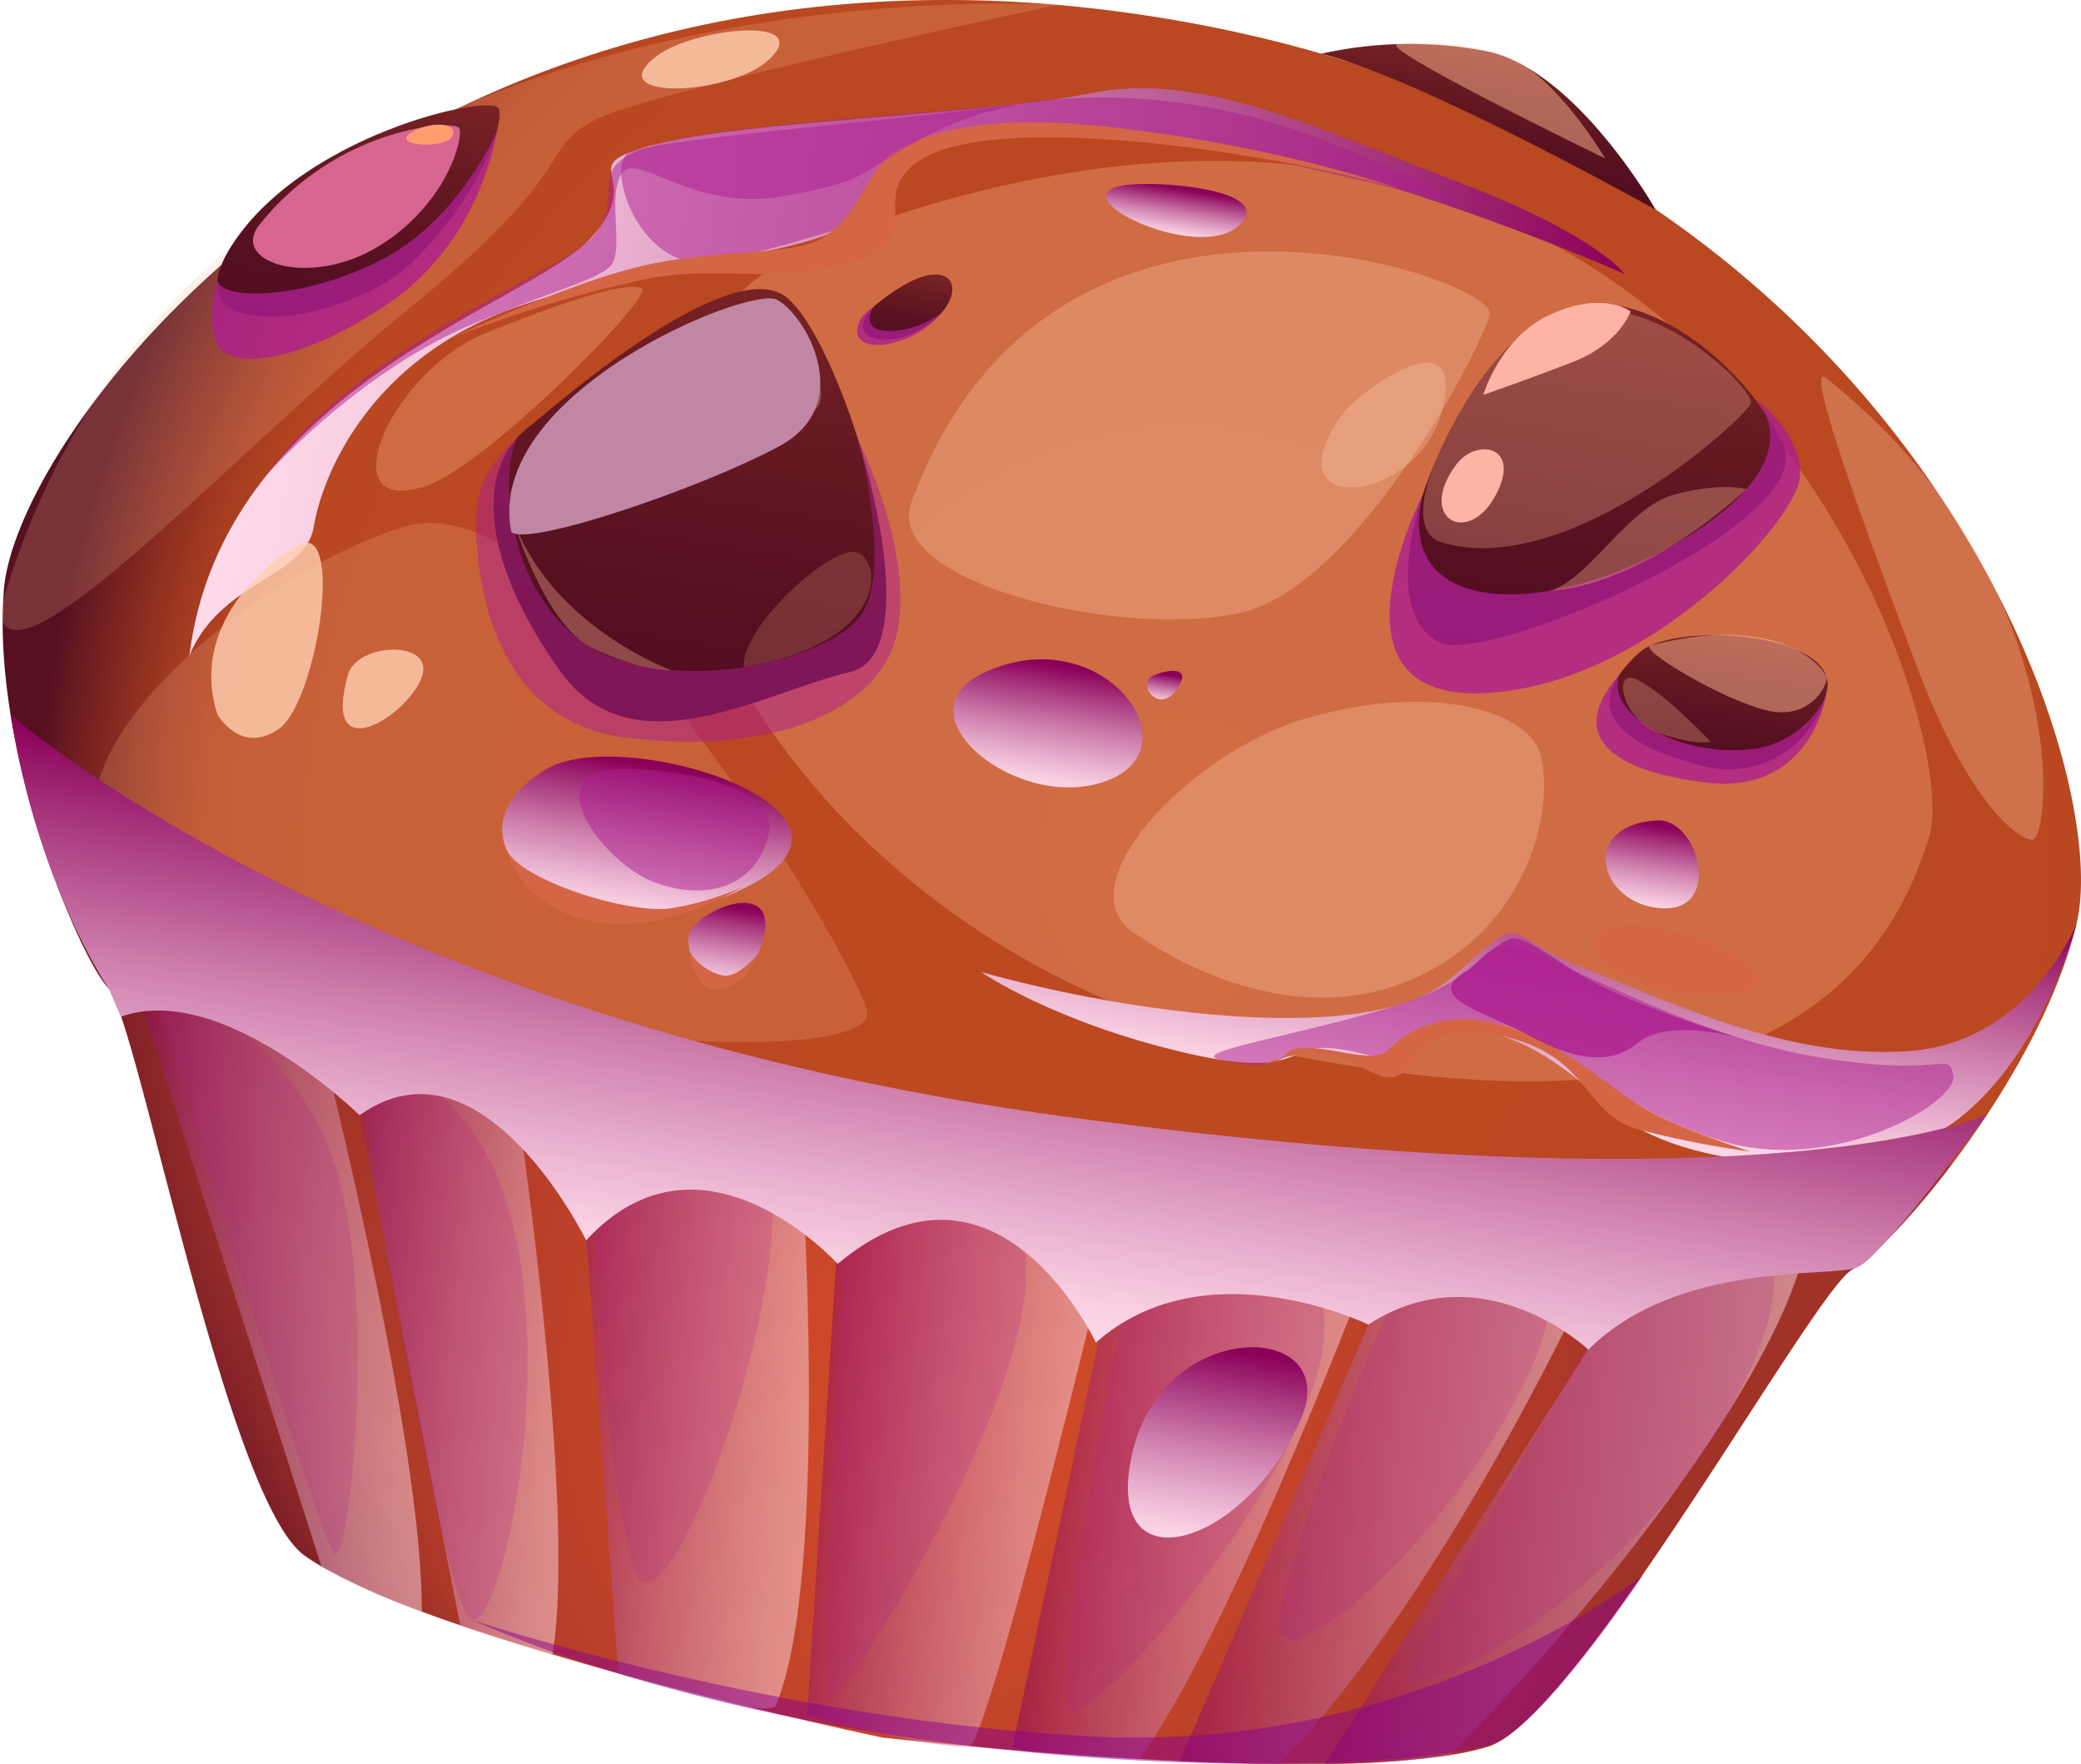 <svg xmlns="http://www.w3.org/2000/svg" xmlns:xlink="http://www.w3.org/1999/xlink" viewBox="0 0 286.99 243.26"><defs><style>.cls-1{isolation:isolate;}.cls-2{fill:url(#radial-gradient);}.cls-13,.cls-3,.cls-36,.cls-40{opacity:0.3;}.cls-3{mix-blend-mode:screen;fill:url(#Gradient_125);}.cls-16,.cls-37,.cls-4,.cls-45{opacity:0.5;}.cls-12,.cls-14,.cls-15,.cls-16,.cls-18,.cls-25,.cls-33,.cls-4,.cls-45{mix-blend-mode:multiply;}.cls-5{fill:url(#Gradient_139);}.cls-6{fill:url(#Gradient_139-2);}.cls-7{fill:url(#Gradient_139-3);}.cls-8{fill:url(#Gradient_139-4);}.cls-9{fill:url(#Gradient_139-5);}.cls-10{fill:url(#Gradient_139-6);}.cls-11{fill:url(#Gradient_139-7);}.cls-12,.cls-16,.cls-33{fill:#ac1f90;}.cls-12,.cls-17,.cls-38{opacity:0.2;}.cls-13,.cls-17{fill:#ffc098;}.cls-13,.cls-17,.cls-34,.cls-35,.cls-36,.cls-37,.cls-38,.cls-40,.cls-42,.cls-43,.cls-44{mix-blend-mode:soft-light;}.cls-14{fill:url(#Gradient_105);}.cls-15{fill:url(#Gradient_105-2);}.cls-18{fill:url(#Gradient_105-3);}.cls-19{fill:url(#Gradient_81);}.cls-20{fill:url(#Gradient_81-2);}.cls-21{fill:url(#Gradient_81-3);}.cls-22{fill:url(#Gradient_81-4);}.cls-23{fill:url(#Gradient_81-5);}.cls-24{fill:url(#Gradient_81-6);}.cls-26{fill:url(#Gradient_105-4);}.cls-27{fill:url(#Gradient_105-5);}.cls-28{fill:url(#Gradient_105-6);}.cls-29{fill:url(#Gradient_105-7);}.cls-30{fill:url(#Gradient_105-8);}.cls-31{fill:url(#Gradient_105-9);}.cls-32{fill:url(#Gradient_105-10);}.cls-33,.cls-43{opacity:0.8;}.cls-34{fill:#d66590;}.cls-35,.cls-36,.cls-37,.cls-38{fill:#ffb690;}.cls-35{opacity:0.35;}.cls-39{fill:#d46645;}.cls-40,.cls-43{fill:#ffcfb1;}.cls-41{fill:#ff9d6f;}.cls-42{fill:#ffb3a4;}.cls-44{fill:#c086a4;}.cls-45{fill:#8b0090;}</style><radialGradient id="radial-gradient" cx="-62.93" cy="271.77" r="170.57" gradientTransform="matrix(0.91, 0.15, -0.16, 0.99, 262.76, -140.5)" gradientUnits="userSpaceOnUse"><stop offset="0" stop-color="#bd4920"/><stop offset="0.71" stop-color="#ba4820"/><stop offset="0.82" stop-color="#b94720"/><stop offset="0.85" stop-color="#b44420"/><stop offset="0.89" stop-color="#a43b20"/><stop offset="0.93" stop-color="#8a2d20"/><stop offset="0.98" stop-color="#671920"/><stop offset="1" stop-color="#561020"/></radialGradient><radialGradient id="Gradient_125" cx="-82.61" cy="346.94" r="106.23" gradientTransform="matrix(0.91, 0.15, -0.16, 0.99, 262.76, -140.5)" gradientUnits="userSpaceOnUse"><stop offset="0" stop-color="#ff4f40"/><stop offset="0.14" stop-color="#fa4d40"/><stop offset="0.3" stop-color="#ec453f"/><stop offset="0.48" stop-color="#d4393f"/><stop offset="0.66" stop-color="#b3283e"/><stop offset="0.85" stop-color="#89133c"/><stop offset="1" stop-color="#63003b"/></radialGradient><linearGradient id="Gradient_139" x1="-21.71" y1="357.83" x2="16.69" y2="355.82" gradientTransform="matrix(0.99, 0.16, -0.16, 0.99, 190.58, -151.97)" gradientUnits="userSpaceOnUse"><stop offset="0" stop-color="#8b0059"/><stop offset="0.21" stop-color="#a9397f"/><stop offset="0.49" stop-color="#ce7eac"/><stop offset="0.73" stop-color="#e8b0ce"/><stop offset="0.9" stop-color="#f9cfe2"/><stop offset="1" stop-color="#ffdbea"/></linearGradient><linearGradient id="Gradient_139-2" x1="10.25" y1="356.3" x2="52.84" y2="354.07" xlink:href="#Gradient_139"/><linearGradient id="Gradient_139-3" x1="33.29" y1="354.52" x2="84.26" y2="351.85" xlink:href="#Gradient_139"/><linearGradient id="Gradient_139-4" x1="53.1" y1="351.57" x2="111.17" y2="348.53" xlink:href="#Gradient_139"/><linearGradient id="Gradient_139-5" x1="-121.62" y1="352.29" x2="-73.25" y2="349.75" xlink:href="#Gradient_139"/><linearGradient id="Gradient_139-6" x1="-91.33" y1="354.89" x2="-54.42" y2="352.95" xlink:href="#Gradient_139"/><linearGradient id="Gradient_139-7" x1="-58.93" y1="357.15" x2="-21.29" y2="355.18" xlink:href="#Gradient_139"/><linearGradient id="Gradient_105" x1="-123.79" y1="216.12" x2="63.27" y2="216.12" gradientTransform="matrix(0.99, 0.16, -0.16, 0.99, 190.58, -151.97)" gradientUnits="userSpaceOnUse"><stop offset="0" stop-color="#ffdbea"/><stop offset="0.1" stop-color="#f9cfe2"/><stop offset="0.27" stop-color="#e8b0ce"/><stop offset="0.51" stop-color="#ce7eac"/><stop offset="0.79" stop-color="#a9397f"/><stop offset="1" stop-color="#8b0059"/></linearGradient><linearGradient id="Gradient_105-2" x1="65.04" y1="300.01" x2="65.04" y2="260.55" xlink:href="#Gradient_105"/><linearGradient id="Gradient_105-3" x1="-7.86" y1="339.09" x2="-7.86" y2="277.46" xlink:href="#Gradient_105"/><linearGradient id="Gradient_81" x1="-57.85" y1="264.39" x2="-57.85" y2="202.98" gradientTransform="matrix(0.99, 0.16, -0.16, 0.99, 190.58, -151.97)" gradientUnits="userSpaceOnUse"><stop offset="0" stop-color="#4f0c1f"/><stop offset="0.31" stop-color="#561020"/><stop offset="0.75" stop-color="#691a22"/><stop offset="1" stop-color="#772224"/></linearGradient><linearGradient id="Gradient_81-2" x1="-33.6" y1="207.28" x2="-33.6" y2="197.16" xlink:href="#Gradient_81"/><linearGradient id="Gradient_81-3" x1="41.61" y1="172.54" x2="41.61" y2="154.66" xlink:href="#Gradient_81"/><linearGradient id="Gradient_81-4" x1="85.25" y1="247.3" x2="85.25" y2="228.75" xlink:href="#Gradient_81"/><linearGradient id="Gradient_81-5" x1="64.7" y1="236.36" x2="64.7" y2="186.47" xlink:href="#Gradient_81"/><linearGradient id="Gradient_81-6" x1="-110.76" y1="217.77" x2="-110.76" y2="184" xlink:href="#Gradient_81"/><linearGradient id="Gradient_105-4" x1="-5.35" y1="264.33" x2="-5.35" y2="247.06" xlink:href="#Gradient_105"/><linearGradient id="Gradient_105-5" x1="9.59" y1="250.12" x2="9.59" y2="245.91" xlink:href="#Gradient_105"/><linearGradient id="Gradient_105-6" x1="0.7" y1="186.47" x2="0.7" y2="179.68" xlink:href="#Gradient_105"/><linearGradient id="Gradient_105-7" x1="-57.54" y1="291" x2="-57.54" y2="269.56" xlink:href="#Gradient_105"/><linearGradient id="Gradient_105-8" x1="80.07" y1="267.6" x2="80.07" y2="255.6" xlink:href="#Gradient_105"/><linearGradient id="Gradient_105-9" x1="33.39" y1="364.14" x2="33.39" y2="336.15" xlink:href="#Gradient_105"/><linearGradient id="Gradient_105-10" x1="-44.5" y1="298.72" x2="-44.5" y2="286.92" xlink:href="#Gradient_105"/></defs><title>minicake_2</title><g class="cls-1"><g id="Layer_2" data-name="Layer 2"><g id="objects"><path class="cls-2" d="M269.27,160.44v0c-5.83,7.72-11.41,13.32-13.87,14.66-5.29,2.9-37.81,62-50.26,65.78a38.47,38.47,0,0,1-5.2,1.14h0a122.18,122.18,0,0,1-17.21,1.2c-2.05,0-4.13,0-6.28,0-4.49,0-9.14-.19-13.73-.4-1.86-.09-3.73-.17-5.57-.28-5.17-.3-10.15-.64-14.67-1h-.06c-3.28-.26-6.31-.54-9-.78h0c-2.31-.21-4.34-.4-6-.57h0l-5.71-.6s-7.72-1.62-18.44-4.23h0c-5.4-1.32-11.54-2.87-17.88-4.61-3-.82-6.06-1.69-9.07-2.6-4.37-1.27-8.66-2.63-12.72-4-1.82-.61-3.6-1.24-5.32-1.89a93.24,93.24,0,0,1-13.81-6.2c-.88-.5-1.67-1-2.38-1.51C31.31,207.09,19,140.74,15,136.32c-1.27-1.32-3.2-4.81-5.26-9.62C4.86,115.48-.7,96.75.54,81.28c1.87-23,57.09-95.36,159.35-78.86s131.94,102.52,126.48,125C283.52,139.07,276.19,151.3,269.27,160.44Z"/><path class="cls-3" d="M269.27,160.46c-5.83,7.72-11.41,13.32-13.87,14.66-5.29,2.9-37.81,62-50.26,65.78-19.73,6-83.51-1.26-83.51-1.26S58.8,226.43,42,214.57C31.31,207.09,19,140.74,15,136.32c-1.27-1.32-3.2-4.81-5.26-9.62,0,0,40.36,21,135.07,34.2C239.89,174.14,269.27,160.46,269.27,160.46Z"/><g class="cls-4"><path class="cls-5" d="M134.12,240.45c-1,2-22.8-4-22.8-4l4.84-75.77s33.36-4.49,38.14,5.06C154.3,165.72,138.66,231.55,134.12,240.45Z"/><path class="cls-6" d="M190.09,171.33s-20.25,54.11-33,71.25c-5.17-.3-10.15-.64-14.67-1h-.06c-1.63-.4-2.72-.7-2.72-.7l15.94-75.35S187.06,160.44,190.09,171.33Z"/><path class="cls-7" d="M221.82,170.84s-21,47.43-45.39,72.42c-4.49,0-9.14-.19-13.73-.4l32.09-74.23S222.16,166.87,221.82,170.84Z"/><path class="cls-8" d="M248.81,172.7c-4.8,19.34-30.52,51-48.87,69.34h0a122.18,122.18,0,0,1-17.21,1.2l44.76-70.52C233.61,167.27,249.74,169,248.81,172.7Z"/><path class="cls-9" d="M58.16,222.28a93.24,93.24,0,0,1-13.81-6.2L18.76,136s21.53.58,25.49,7.45C44.25,143.46,58.38,198.92,58.16,222.28Z"/><path class="cls-10" d="M76.2,228.19c-4.37-1.27-8.66-2.63-12.72-4L48,145.64s15.42-5.15,23.18,5.78C71.2,151.42,79.61,207.46,76.2,228.19Z"/><path class="cls-11" d="M107,235.16c-.21.48-1.71.5-3.84.25h0c-5.4-1.32-11.54-2.87-17.88-4.61l-5.69-77.25s22.59-6.31,30.94,6.6C110.52,160.14,114.45,217.53,107,235.16Z"/></g><path class="cls-12" d="M83.59,154c-3.89,1.15.37,54.15,4.11,63s18.91-30,18.85-50.16S83.59,154,83.59,154Z"/><path class="cls-12" d="M118.23,160.42c-2.63.3-4.46,70.89-4,73.91s26-37,27.25-57.38S119.42,160.29,118.23,160.42Z"/><path class="cls-12" d="M50.44,146.61c-2.24.52,10.82,75.26,14.51,76.76s10.83-28.64,6.44-51.48S52.58,146.11,50.44,146.61Z"/><path class="cls-12" d="M21.07,136.13s23,76.74,25.07,78.18,6.19-37-.36-54.82S23.38,136.24,21.07,136.13Z"/><path class="cls-12" d="M159.72,165.53c-3.88,2.63-14.76,65.85-12.34,70s34.53-33.14,35.25-51.76S163,163.32,159.72,165.53Z"/><path class="cls-12" d="M198.29,169.5c-4.23.94-20.53,43.7-21.89,53.76s21.24-8.33,33-30.89S206.49,167.66,198.29,169.5Z"/><path class="cls-12" d="M227.47,172.71c-2.82,1.6-31.24,52-33.15,57.84s27.71-8.43,43-34.09S241.35,164.81,227.47,172.71Z"/><path class="cls-13" d="M113.79,33.12c-45.3,17.29-12.21,95.6,59.44,111.37s87.77-12.55,92.84-29.14S233.59-12.61,113.79,33.12Z"/><path class="cls-14" d="M26.11,90.45C30.62,53.62,73.05,42,81.41,32.9s-3.65-9.82,9.42-13.08,44.65-3.94,59.75-7,31.72,5.12,50.69,12.35,22.79,12.62,22.79,12.62S184.9,20.23,155.25,18s-31,3.94-36,10.88S91.8,35.18,71.34,42.31,44.4,65.68,43.27,72.65,30.32,80.1,26.11,90.45Z"/><path class="cls-15" d="M135.33,134.05c19.88,5.54,53.73,10.59,64.88.75s6-6,18.45-1.2,27.77,12.46,44.5,11.35,23.21-17.55,23.21-17.55-4.38,17.45-16.08,26.74-38.6,7.65-48.12-1.28S205.78,141.05,199,142.41s-4.41,7.11-13.57,3.62-4.06,3.37-22.19-.9S135.33,134.05,135.33,134.05Z"/><path class="cls-16" d="M98.73,36.15C88.16,37.89,83.49,23,86.66,21.08s37.14-4.38,51.61-6.52a83.3,83.3,0,0,1,44,4.67c15.69,6,19,8.76,19,8.76S183.89,24.07,166.54,20s-36.68-2.79-42.49.52,0,8.41-8.22,11S98.73,36.15,98.73,36.15Z"/><path class="cls-16" d="M168.36,146.15c-5.14-1,11.8-3.58,24.27-7.52s11.08-8.37,15.37-8.25,23.49,12,41.84,15.24,18.89-1,19.54,2.71-16.63,13.83-32.2,8.93-22.82-14.14-29.84-15.92-14.2,1.74-15.36,3.74-5.35-1-10.67-.53S177.45,148.18,168.36,146.15Z"/><path class="cls-17" d="M20.78,123.52C-3,110.47,32.67,79.75,55.65,72.65s62.2,59.18,63.93,66.81S61.75,146,20.78,123.52Z"/><path class="cls-17" d="M0,84.29c1.19,12.45,32.91-22.65,56.72-42s17.37-21.74,25.47-25.8S145.83.68,145.83.68,25.69-7.54,0,84.29Z"/><path class="cls-18" d="M1.46,98.55s48.07,42.38,146,55.51S274,153.71,274,153.71s-14.37,19.59-17.85,21.06-24.71-1-37.1,11.34c0,0-14.53-13.71-30.35-3.45,0,0-22.37-10.95-37.57,2.48,0,0-13.66-29.26-35.61-10.85,0,0-18.66-20.7-34.68-3.24,0,0-14.32-29.33-31.25-17.26,0,0-18.88-18.57-32.93-13.59L15,136.32S5.24,122.28,1.46,98.55Z"/><path class="cls-19" d="M73.15,58.7c-8.53,6.41-5.81,20.07,4.18,33.94s28,2.78,40,0-.83-45.11-8.82-51.61S75.07,57.26,73.15,58.7Z"/><path class="cls-20" d="M121.18,41.71c-5.76,4.6.95,7.3,7,2.92S131.42,33.52,121.18,41.71Z"/><path class="cls-21" d="M182.21,7.41A56,56,0,0,1,204.65,7c12.56,2.26,23.69,21.93,23.69,21.93S196.05,10.82,182.21,7.41Z"/><path class="cls-22" d="M226,90.05c-8.93,8.21-1.56,12.83,8.36,15.44A13.87,13.87,0,0,0,252,95C253.23,87.19,230.85,85.59,226,90.05Z"/><path class="cls-23" d="M198.82,88.69c-11.12-4.58-.42-34,12.34-43.69S241,50.48,245.93,61.36,205.53,91.45,198.82,88.69Z"/><path class="cls-24" d="M31.66,34.33C23.34,48,47.87,45,57,36S69.54,17.28,68.8,15,41.27,18.59,31.66,34.33Z"/><g class="cls-25"><path class="cls-26" d="M135.44,92.89c-11.76,5.7,5.3,19.52,17.44,14.68S151.6,85.06,135.44,92.89Z"/><path class="cls-27" d="M159,93.18c-2.31,1.06.75,5.42,3.24,1.95S160.83,92.35,159,93.18Z"/><path class="cls-28" d="M155,25.55c-9.23,1.46,10.06,10.67,15.74,5.65S159.67,24.82,155,25.55Z"/><path class="cls-29" d="M75.31,106.09c-17.18,10.35,5.52,27,27.32,16.4S85.84,99.74,75.31,106.09Z"/><path class="cls-30" d="M228.44,113.13c-10.79.69-7.92,11.58.67,12.12S234.29,112.76,228.44,113.13Z"/><path class="cls-31" d="M179.41,195.65c5.82-13.47-18.8-14.28-23.23,4.64S171.7,213.48,179.41,195.65Z"/><path class="cls-32" d="M94.91,129.54c.66,10,9.28,6.85,10.54-1S94.68,126.12,94.91,129.54Z"/></g><path class="cls-16" d="M71.38,60.33c-3,6-.67,23.73,11.36,29.57s31.93,1,36.13-5.27-.5-23.93-.5-23.93,7.35,14.44,5.51,25.84S106.46,104.38,86,101.67,65.21,74.34,65.85,69.3,71.38,60.33,71.38,60.33Z"/><path class="cls-33" d="M30,38.76c.74,2.68,12,2.56,22.72-3S68.53,18.05,68.53,18.05s-2,14.69-14.43,23.41-23,9.86-24.35,5.61A13.62,13.62,0,0,1,30,38.76Z"/><path class="cls-33" d="M120.45,42.35c-1.45,2.53.21,3.67,3.67,3.18a12.44,12.44,0,0,0,5.8-2.46,12.88,12.88,0,0,1-8.12,4.47C116.83,48,117.66,43.93,120.45,42.35Z"/><path class="cls-33" d="M196.21,68.23c-4.27,17.84,19.24,16.76,36.94,5.51s8.69-18.92,8.69-18.92,6.63,4.6,6.41,10.78-21.51,29.28-44,30S196.21,68.23,196.21,68.23Z"/><path class="cls-33" d="M223.36,93c-2,4.75,6.79,11.21,17.55,10.37A13.09,13.09,0,0,0,251.81,96s-2.12,13.81-16.8,11.89S216.79,100.48,223.36,93Z"/><path class="cls-34" d="M35.62,31.19c-3.68,5.12,7.32,8.52,16.72,2.7S64,18.81,63.33,17.65,46.42,17.41,35.62,31.19Z"/><path class="cls-35" d="M70.26,68.55c1.71-5,16.65-2,23.34-3.12s13.12-8.81,15-10.66-3.41,5.49-3.64,6.89,6.68-3.52,8-5.9-3-13.07-5.91-14.46S73.63,54.44,70.26,68.55Z"/><path class="cls-36" d="M211.16,45c-6.89,4.46-20.7,27.33-12.24,29.82C216.55,80,241.07,57.27,241.47,55.6,242,53.5,224.7,36.22,211.16,45Z"/><path class="cls-37" d="M227.64,89c-1.85.48,10.11,7.65,16.2,9s8.36-3.91,8.06-4.67S246.35,84.22,227.64,89Z"/><path class="cls-37" d="M192.8,6.09c-3.53.2,28.58,15.77,28.58,15.77s-5.32-9-11.12-12.78S192.8,6.09,192.8,6.09Z"/><path class="cls-38" d="M102.56,92c-.37-5.12,10.3-15.2,14.67-15.87S124,88.44,102.56,92Z"/><path class="cls-39" d="M174.23,146.78c10.4-4.23,13.84,2,17.71,1.76s2.86-8.33,15.15-5.68,11.13,10.78,18.85,12.88a126.76,126.76,0,0,0,15.47,3.06s-9.84-3.1-14.73-6-11.67-9.49-20.11-11.64-13.43,1.85-15.06,3.6-6.53.11-10.2-.22-3.66.85-4.8,1.5A6.13,6.13,0,0,1,174.23,146.78Z"/><path class="cls-39" d="M61.74,46.85a167.22,167.22,0,0,1,27.67-8.43c8-1.54,14.52,0,21.85-1,20-2.82,7.34-9.36,15.14-15s31.29-3.3,46.1-.83,21,4.63,21,4.63-16.21-6-40.5-8.71-30.53,4-31.94,5.66-3.65,7.38-7.89,9.79-15.09,1.24-25.78,4S61.74,46.85,61.74,46.85Z"/><path class="cls-40" d="M157.29,129.2c-11.65-5.91,6.39-25.39,22.88-30.15s28.76-1.33,31.68,3.62,1,24.72-17.45,32.52S157.29,129.2,157.29,129.2Z"/><path class="cls-40" d="M125.7,69.26c-4.16,11.33,30.13,19.09,45.87,15.11s32.83-36.31,33.87-41.06S145.08,16.43,125.7,69.26Z"/><path class="cls-39" d="M223.34,127.64c-8.38.9-1.83,9.6,13.37,9.6S233.87,126.5,223.34,127.64Z"/><path class="cls-13" d="M58.47,67.11C45.28,71.25,53.79,51.28,67,45.93s19.9-7.07,21.54-6.13S67.15,64.38,58.47,67.11Z"/><path class="cls-40" d="M251.87,52.14c-3.32-2.65,5.78,21.84,12.28,39.26s13.07,23.84,16,24.42S286,79.32,251.87,52.14Z"/><path class="cls-39" d="M69.84,117.11c1.71,4.21,17.17,9.16,23,8.09a40.42,40.42,0,0,0,9.46-2.85S91.67,129.11,81.53,127,69.84,117.11,69.84,117.11Z"/><path class="cls-39" d="M95.06,130.92c.29,1.3,2.78,3.41,4.84,3.62s4.62-3,4.62-3-1.93,4.83-5.57,4.91S95.06,130.92,95.06,130.92Z"/><path class="cls-41" d="M94.34,46.81c-4.7,3.94,5.19,2.59,7.69-.4S96.75,44.79,94.34,46.81Z"/><path class="cls-42" d="M200.83,64.06c-5.52,7.41,1.59,11.32,5.38,4.34S203.61,60.33,200.83,64.06Z"/><path class="cls-41" d="M57.18,18c-4.16,2.16,4.19,2.66,5.17.81S59.72,16.7,57.18,18Z"/><path class="cls-36" d="M225.4,93.58c-3-1.13-1.65,5.79,3.51,7.56s7,1.13,7,1.13S229.05,95,225.4,93.58Z"/><path class="cls-35" d="M70.51,70.9S74.83,86,81.63,89.32s10.9,3.08,10.9,3.08S75.48,86.2,70.51,70.9Z"/><path class="cls-35" d="M213.57,81.49C219,80.23,224.32,70,230.84,68.22s10-.77,10-.77S227.33,80.57,213.57,81.49Z"/><path class="cls-40" d="M185.21,57c-10.56,14.68,10.46,12.76,13.71-.54S187.29,54.13,185.21,57Z"/><path class="cls-43" d="M30,98.55C26.5,87.85,34.32,79.11,41,75.22s2.71,21.66-2.55,25.3S30,98.55,30,98.55Z"/><path class="cls-43" d="M48,93c-3.77,13.3,8.16,5.75,10.15.45S49.27,88.58,48,93Z"/><path class="cls-43" d="M90.52,7.76c-8.17,6.25,10.94,5.56,16,0S95.58,3.89,90.52,7.76Z"/><path class="cls-33" d="M202.54,133.7c-6.72,3.79,2.08,5.72,8.31,9.08s11.13,4.27,15.15.95,13.69-.67,13.69-.67-15.59-4.52-22.92-9.36-7.89-4.87-9.83-3.54A51.23,51.23,0,0,0,202.54,133.7Z"/><path class="cls-16" d="M85.68,106.05c-12.16.32-2.29,13,4.47,15.58s14,1.07,15.84-6.52S90.37,105.92,85.68,106.05Z"/><path class="cls-16" d="M36.83,65.43s12.6-14.16,28.42-20.76c10.33-4.31,16.28-5.83,18.69-7.73S83.61,27.32,85.7,24s9.55,5.15,21.83,3.12,11-3.33,19-7.69a43,43,0,0,1,14.36-5s-33,2.34-44.22,4.18-12.48,4.31-12.68,6.32.33,4.93-2.53,8C76.82,37.85,49.43,47.58,36.83,65.43Z"/><path class="cls-44" d="M70.51,73.33c2,2.21,26.27-6,37-11.82s3.48-18.36-.46-20.21S66.73,54.33,70.51,73.33Z"/><path class="cls-42" d="M204.56,54.45s5.81-2,12.32-4.52,8-7,8-7-3.74-2.82-10.87.33S204.56,54.45,204.56,54.45Z"/><path class="cls-45" d="M65,223.37s42.39,14.11,86.61,16.12,74.94-22.26,74.94-22.26S215,234.79,207.38,239.78,121.26,247.82,65,223.37Z"/></g></g></g></svg>